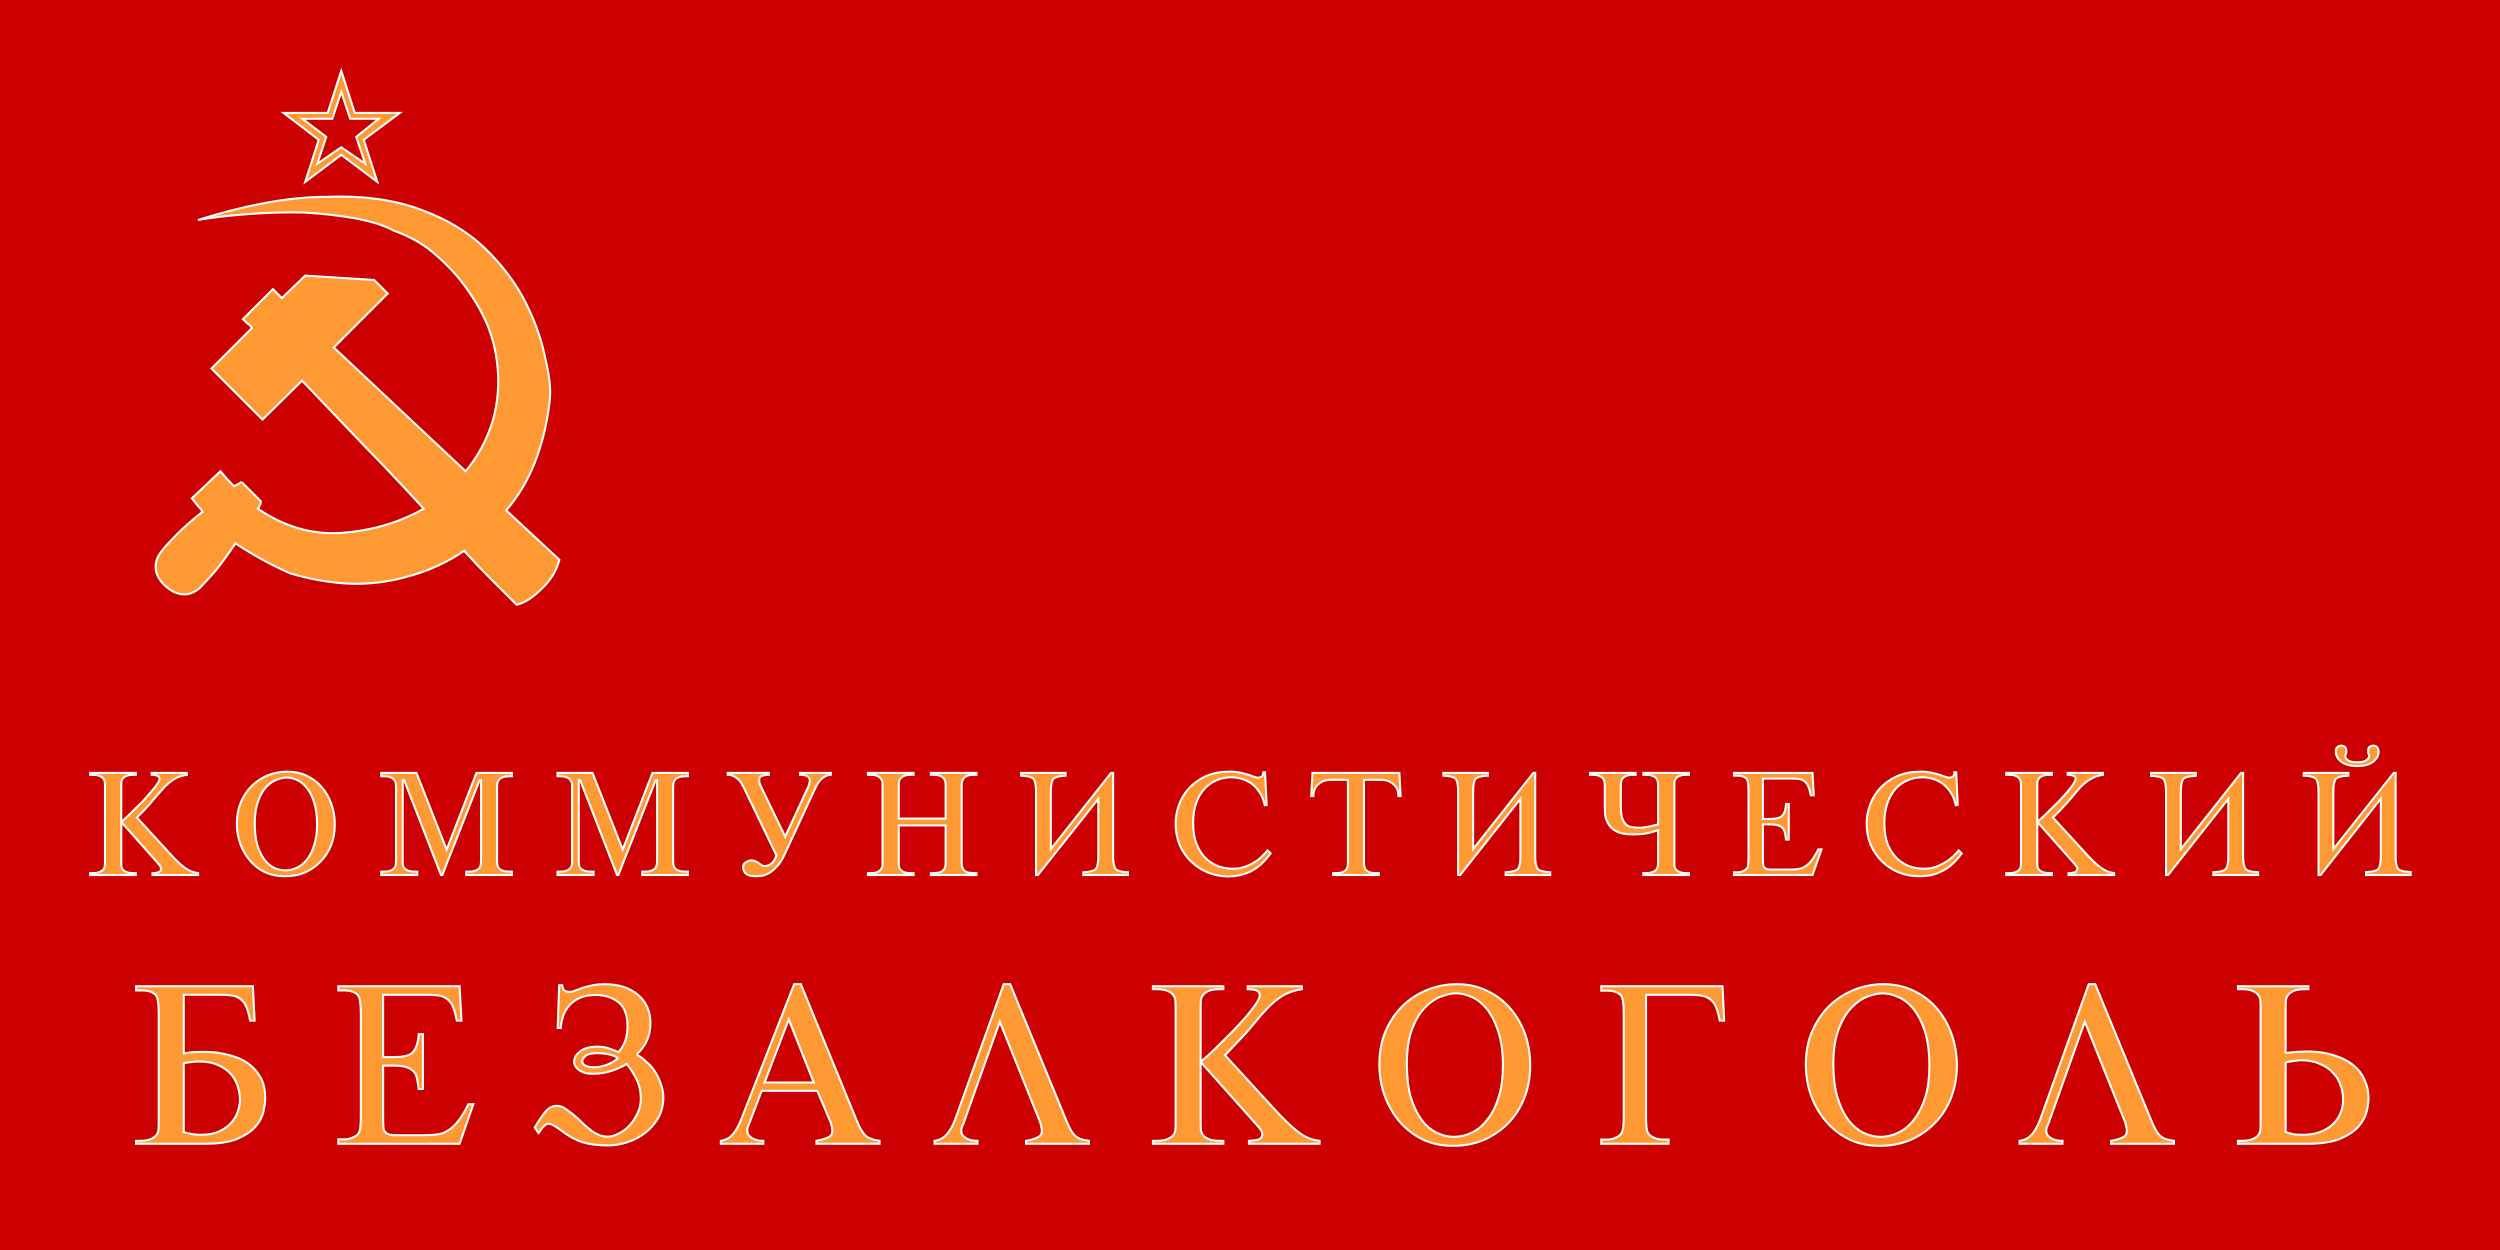 <svg xmlns="http://www.w3.org/2000/svg" width="1200" height="600">
<title>Flag Communist AntiAlkogolj</title>
  <rect width="1200" height="600" style="fill:rgb(204,0,0)"></rect>
<g id="Symbols" style="fill:rgb(255,153,51);stroke:white">
	<path id="Text" d="m43.3 371h21.9v0.9h-1.2q-2.2 0-3.5 0.6-1.1 0.5-1.7 1.4-0.5 0.7-0.6 1.6 0 0.8 0 1.4v37.2q0 0.6 0 1.4 0.1 0.9 0.6 1.7 0.6 0.8 1.7 1.3 1.3 0.6 3.5 0.6h1.2v0.9h-21.9v-0.9h1.2q2.3 0 3.4-0.6 1.3-0.5 1.8-1.3 0.6-0.8 0.6-1.7 0.1-0.8 0.1-1.4v-37.2q0-0.6-0.1-1.4 0-0.9-0.6-1.6-0.5-0.9-1.8-1.4-1.1-0.6-3.4-0.6h-1.2zm29.5 0h16.9v0.9q-3.5 0.5-6 2-2.4 1.5-4.7 3.8-2.1 2.3-4.5 5.1-2.3 2.9-5.3 6.1l-3.5 3.5 16.2 17.7q3.6 4 6.6 6.3 3.1 2.3 6.6 2.7v0.9h-21.9v-0.9q0.8-0.1 1.5-0.1 0.8-0.1 1.3-0.3 0.6-0.2 1-0.6 0.3-0.4 0.3-1.1 0-0.8-0.5-1.4-0.5-0.7-1.1-1.4l-17.5-19.7q0.7-0.5 2.3-2 1.7-1.5 3.7-3.6 2.1-2 4.3-4.2 2.1-2.3 3.9-4.5 1.9-2.1 3-3.7 1.2-1.8 1.2-2.6 0-0.7-0.4-1.1-0.3-0.4-0.9-0.5-0.5-0.2-1.2-0.3-0.7-0.1-1.3-0.1zm63.8 49.6q-5.1 0-9.3-1.9-4.2-2-7.2-5.5-3-3.5-4.7-8-1.7-4.6-1.7-9.9 0-5.7 2-10.4 2-4.6 5.3-7.8 3.4-3.2 7.7-5 4.4-1.7 9.2-1.7 5 0 9.2 1.9 4.2 2 7.2 5.4 3.1 3.5 4.7 8.1 1.7 4.6 1.7 9.9 0 5.3-1.7 9.8-1.8 4.6-5 7.9-3.2 3.4-7.6 5.4-4.4 1.8-9.8 1.8zm0.3-2.8q3 0 5.7-1.3 2.7-1.3 4.8-4 2.2-2.8 3.4-6.9 1.4-4.1 1.4-9.8 0-6.5-1.5-10.9-1.4-4.3-3.6-6.9-2.1-2.6-4.7-3.7-2.5-1.1-4.9-1.1-1.8 0-4.5 1-2.6 0.9-5 3.3-2.4 2.5-4 6.8-1.7 4.3-1.7 10.9 0 6.1 1.2 10.4 1.4 4.3 3.4 7 2.1 2.7 4.7 4 2.7 1.2 5.3 1.2zm63-46.8l14.5 36.8 14.3-36.8h17v1.6h-1.2q-2.2 0-3.5 0.6-1.2 0.5-1.7 1.4-0.5 0.8-0.6 1.6-0.1 0.8-0.1 1.4v35.8q0 0.6 0.1 1.4 0.1 0.9 0.6 1.7 0.5 0.8 1.7 1.3 1.3 0.6 3.5 0.6h1.2v1.6h-21.9v-1.6h1.2q2.2 0 3.4-0.6 1.3-0.5 1.8-1.3 0.5-0.8 0.6-1.7 0.1-0.8 0.1-1.4v-38.9h-0.7l-17.9 45.5h-0.6l-17.7-45.5h-0.7v38.9q0 0.6 0 1.4 0.1 0.9 0.6 1.7 0.6 0.8 1.7 1.3 1.3 0.6 3.5 0.6h1.2v1.6h-17.3v-1.6h1.2q2.3 0 3.5-0.6 1.2-0.5 1.7-1.3 0.6-0.8 0.6-1.7 0.1-0.8 0.1-1.4v-35.8q0-0.6-0.1-1.4 0-0.8-0.6-1.6-0.5-0.9-1.7-1.4-1.2-0.6-3.5-0.6h-1.2v-1.6zm84.5 0l14.5 36.8 14.3-36.8h17v1.6h-1.2q-2.2 0-3.5 0.6-1.2 0.5-1.7 1.4-0.5 0.8-0.6 1.6-0.1 0.8-0.1 1.4v35.8q0 0.6 0.1 1.4 0.1 0.9 0.6 1.7 0.5 0.8 1.7 1.3 1.3 0.6 3.5 0.6h1.2v1.6h-21.9v-1.6h1.2q2.2 0 3.4-0.6 1.3-0.5 1.8-1.3 0.5-0.8 0.6-1.7 0.1-0.8 0.1-1.4v-38.9h-0.7l-17.9 45.5h-0.6l-17.7-45.5h-0.7v38.9q0 0.6 0.1 1.4 0 0.9 0.5 1.7 0.6 0.8 1.8 1.3 1.2 0.6 3.5 0.6h1.2v1.6h-17.3v-1.6h1.2q2.2 0 3.4-0.6 1.2-0.5 1.7-1.3 0.6-0.8 0.7-1.7 0-0.8 0-1.4v-35.8q0-0.6 0-1.4-0.1-0.8-0.7-1.6-0.5-0.9-1.7-1.4-1.2-0.6-3.4-0.6h-1.2v-1.6zm92.5 30.6l10.9-23.6q0.3-0.6 0.6-1.7 0.3-1 0.3-1.7 0-0.4-0.2-0.9-0.2-0.4-0.7-0.9-0.6-0.4-1.5-0.7-0.9-0.2-2.3-0.2v-0.9h14.8v0.9q-1.7 0.1-3 0.9-1.3 0.7-2.2 1.9-0.9 1-1.5 2.1-0.6 1.1-1 2l-14.3 30.9q-1.7 3.8-3.7 6-1.9 2.1-3.8 3.3-1.9 1.1-3.7 1.4-1.7 0.2-3.1 0.2-2.3 0-4-0.9-1.8-1.1-1.8-3.5 0-1.6 1.3-2.3 1.3-0.9 2.7-0.9 1.2 0 1.9 0.4 0.9 0.4 1.6 0.9 0.6 0.5 1.3 1 0.8 0.4 1.7 0.4 1.4 0 3-1.1 1.5-1.1 2.5-4l-15.6-32.4q-0.6-1.2-1.3-2.4-0.7-1.1-1.7-1.9-0.9-0.9-2.1-1.4-1.2-0.6-2.7-0.6v-0.9h19.8v0.9q-1.9 0-3.3 0.5-1.4 0.4-1.4 2 0 0.5 0.1 1.2 0.2 0.7 0.4 1.2zm54.5-8.7h22.5v-16q0-0.5-0.1-1.4-0.1-0.8-0.6-1.6-0.5-0.8-1.8-1.4-1.2-0.6-3.4-0.6h-1.2v-0.9h21.9v0.9h-1.2q-2.2 0-3.5 0.6-1.2 0.6-1.7 1.4-0.5 0.8-0.6 1.6-0.1 0.9-0.1 1.4v37.3q0 0.5 0.1 1.4 0.1 0.8 0.6 1.6 0.5 0.8 1.7 1.4 1.3 0.5 3.5 0.5h1.2v0.9h-21.9v-0.9h1.2q2.2 0 3.4-0.5 1.3-0.6 1.8-1.4 0.5-0.8 0.6-1.6 0.1-0.9 0.1-1.4v-18h-22.5v18q0 0.5 0.1 1.4 0 0.8 0.5 1.6 0.6 0.8 1.8 1.4 1.2 0.5 3.5 0.5h1.2v0.9h-21.9v-0.9h1.1q2.3 0 3.5-0.5 1.2-0.6 1.7-1.4 0.6-0.8 0.7-1.6 0-0.9 0-1.4v-37.3q0-0.5 0-1.4-0.1-0.8-0.7-1.6-0.5-0.8-1.7-1.4-1.2-0.6-3.5-0.6h-1.1v-0.9h21.9v0.9h-1.2q-2.3 0-3.5 0.6-1.2 0.6-1.8 1.4-0.5 0.8-0.5 1.6-0.1 0.9-0.1 1.4zm73 14.7l28.9-36.6h1v40q0 4.8 1.3 6.2 1.2 1.3 5.8 1.5v1.3h-21.4v-1.3q4.6-0.2 5.9-1.5 1.3-1.4 1.3-6.2v-27.6l-29 36.6h-0.9v-40q0-4.8-1.3-6.2-1.3-1.3-5.9-1.5v-1.3h21.4v1.3q-4.6 0.2-5.8 1.5-1.3 1.4-1.3 6.2zm102.8-36.9l0.8 15.7-0.9 0.1q-0.8-3.7-2.5-6.2-1.7-2.6-3.9-4.2-2.3-1.6-4.8-2.3-2.5-0.7-5-0.7-3.8 0-7.1 1.5-3.3 1.4-5.8 4.2-2.5 2.8-3.9 6.9-1.4 4.1-1.4 9.3 0 6.3 1.8 10.5 1.8 4.2 4.6 6.8 2.8 2.5 6.2 3.7 3.3 1 6.5 1 1.6 0 3.5-0.3 2-0.4 4.1-1.4 2.2-0.9 4.5-2.6 2.3-1.8 4.5-4.5l1.5 1.4q-2.5 3.4-5 5.6-2.6 2.2-5.2 3.4-2.6 1.1-5.1 1.6-2.6 0.5-4.8 0.5-5.3 0-10-1.9-4.6-1.9-8.1-5.3-3.5-3.4-5.5-8-1.9-4.7-1.9-10.3 0-4.4 1.6-8.8 1.6-4.5 4.8-8 3.2-3.5 8-5.8 4.9-2.2 11.5-2.2 2.5 0 4.6 0.4 2.1 0.4 4.8 1.2 1.8 0.6 2.7 1 1 0.3 1.8 0.3 0.7 0 1.5-0.5 0.7-0.5 0.8-2.1zm22.8 0.3h41.7l0.6 11.1h-1q-0.1-0.9-0.3-2.3-0.3-1.3-1.3-2.5-0.9-1.2-2.7-2.1-1.6-0.9-4.5-0.9h-7.8v39.8q0 0.6 0.1 1.4 0.1 0.9 0.6 1.7 0.5 0.8 1.7 1.4 1.3 0.5 3.5 0.5h1.2v0.9h-21.9v-0.9h1.2q2.2 0 3.4-0.5 1.3-0.6 1.8-1.4 0.5-0.8 0.6-1.7 0.1-0.8 0.1-1.4v-39.8h-7.8q-2.9 0-4.6 0.9-1.7 0.9-2.7 2.1-0.9 1.2-1.2 2.5-0.3 1.4-0.3 2.3h-1zm77.1 36.6l28.9-36.6h0.9v40q0 4.8 1.3 6.2 1.3 1.2 5.9 1.5v1.3h-21.4v-1.3q4.6-0.3 5.8-1.5 1.3-1.4 1.3-6.2v-27.6l-28.9 36.6h-1v-40q0-4.8-1.2-6.2-1.3-1.3-5.9-1.5v-1.3h21.4v1.3q-4.6 0.2-5.9 1.5-1.2 1.4-1.2 6.2zm56.1-36.6h21.9v0.9h-1.2q-2.2 0-3.5 0.6-1.2 0.5-1.7 1.4-0.5 0.7-0.6 1.6-0.1 0.8-0.1 1.4v10.3q0 3.8 0.8 5.9 0.8 2 2.1 3 1.3 0.9 2.8 1 1.5 0.2 2.9 0.2 1 0 1.7 0 0.8-0.1 1.7-0.3 1-0.1 2.3-0.4 1.4-0.3 3.6-0.9v-18.8q0-0.6-0.1-1.4-0.1-0.9-0.6-1.6-0.5-0.9-1.8-1.4-1.2-0.6-3.4-0.6h-1.2v-0.9h21.9v0.9h-1.2q-2.2 0-3.5 0.6-1.2 0.5-1.7 1.4-0.5 0.7-0.6 1.6 0 0.8 0 1.4v37.2q0 0.6 0 1.4 0.1 0.9 0.6 1.7 0.5 0.8 1.7 1.3 1.3 0.6 3.5 0.6h1.2v0.9h-21.9v-0.9h1.2q2.2 0 3.4-0.6 1.3-0.5 1.8-1.3 0.5-0.8 0.6-1.7 0.1-0.8 0.1-1.4v-15.6q-4.2 1.4-7.4 1.8-3.1 0.2-5.1 0.2-4.7 0-7.4-1.4-2.7-1.4-3.9-3.5-1.3-2.1-1.6-4.3-0.2-2.3-0.2-4.1v-10.3q0-0.6-0.1-1.4-0.1-0.9-0.6-1.6-0.5-0.9-1.8-1.4-1.2-0.6-3.4-0.6h-1.2zm96.5 2.7h-13.5v19.4h3.4q4.2 0 5.6-1.3 1.9-1.7 2.1-5.9h1.3v17.1h-1.3q-0.4-3.6-1-4.6-0.6-1.3-2.2-2-1.4-0.7-4.5-0.7h-3.4v16.1q0 3.3 0.3 4 0.3 0.7 1 1.1 0.7 0.5 2.8 0.5h8.3q4.1 0 6-0.6 1.9-0.6 3.7-2.3 2.2-2.3 4.5-6.8h1.5l-4.3 12.3h-37.7v-1.3h1.7q1.8 0 3.3-0.9 1.1-0.5 1.6-1.6 0.4-1.2 0.4-4.8v-31.8q0-4.7-0.9-5.8-1.4-1.5-4.4-1.5h-1.7v-1.3h37.7l0.6 10.7h-1.4q-0.8-3.8-1.7-5.2-0.9-1.5-2.7-2.3-1.5-0.5-5.1-0.5zm79.3-3l0.7 15.6-0.9 0.2q-0.8-3.7-2.5-6.2-1.7-2.6-3.9-4.2-2.3-1.6-4.8-2.3-2.5-0.7-5-0.7-3.8 0-7.1 1.5-3.3 1.4-5.8 4.2-2.4 2.8-3.8 6.9-1.4 4.1-1.4 9.3 0 6.3 1.7 10.5 1.8 4.2 4.6 6.8 2.8 2.5 6.2 3.7 3.3 1 6.6 1 1.5 0 3.5-0.3 1.9-0.4 4-1.4 2.2-1 4.5-2.6 2.3-1.8 4.6-4.5l1.4 1.4q-2.4 3.4-5 5.6-2.6 2.2-5.2 3.3-2.6 1.2-5.1 1.7-2.5 0.4-4.8 0.4-5.3 0-10-1.8-4.6-1.9-8.1-5.3-3.4-3.4-5.5-8-1.9-4.7-1.9-10.3 0-4.4 1.6-8.8 1.6-4.5 4.8-8 3.2-3.5 8.1-5.8 4.9-2.2 11.5-2.2 2.4 0 4.5 0.4 2.2 0.4 4.8 1.2 1.8 0.6 2.8 1 0.9 0.3 1.7 0.3 0.7 0 1.5-0.5 0.8-0.5 0.8-2.1zm24 0.3h21.9v0.9h-1.1q-2.3 0-3.5 0.6-1.2 0.5-1.8 1.4-0.5 0.8-0.6 1.6 0 0.8 0 1.4v37.2q0 0.6 0 1.4 0.1 0.9 0.6 1.7 0.6 0.8 1.8 1.3 1.2 0.6 3.5 0.6h1.1v0.9h-21.9v-0.9h1.2q2.3 0 3.5-0.6 1.2-0.5 1.7-1.3 0.6-0.8 0.6-1.7 0.1-0.8 0.1-1.4v-37.2q0-0.6-0.1-1.4 0-0.8-0.6-1.6-0.5-0.9-1.7-1.4-1.2-0.6-3.5-0.6h-1.2zm29.5 0h16.9v0.9q-3.5 0.5-6 2.1-2.4 1.4-4.7 3.7-2.1 2.3-4.4 5.2-2.4 2.8-5.4 6l-3.5 3.5 16.2 17.7q3.6 4 6.7 6.3 3 2.3 6.5 2.7v0.9h-21.9v-0.9q0.8-0.1 1.5-0.1 0.8-0.1 1.3-0.2 0.7-0.2 1-0.7 0.4-0.4 0.4-1.1 0-0.8-0.6-1.4-0.5-0.7-1.1-1.4l-17.5-19.7q0.7-0.5 2.3-2 1.7-1.5 3.7-3.6 2.1-2 4.3-4.2 2.1-2.3 4-4.4 1.8-2.1 2.9-3.8 1.2-1.8 1.2-2.6 0-0.7-0.4-1.1-0.3-0.4-0.9-0.5-0.5-0.2-1.2-0.3-0.7-0.1-1.3-0.1zm54.3 36.6l28.9-36.6h1v40q0 4.8 1.3 6.2 1.2 1.3 5.9 1.5v1.3h-21.5v-1.3q4.7-0.2 5.9-1.5 1.3-1.4 1.3-6.2v-27.6l-28.9 36.6h-1v-39.9q0-4.9-1.3-6.3-1.2-1.2-5.9-1.4v-1.4h21.5v1.4q-4.7 0.2-5.9 1.4-1.3 1.4-1.3 6.3zm73.2 0l29-36.6h0.9v39.9q0 4.9 1.3 6.3 1.3 1.2 5.9 1.4v1.4h-21.4v-1.4q4.6-0.2 5.8-1.4 1.3-1.4 1.3-6.3v-27.6l-28.9 36.7h-1v-40q0-4.8-1.3-6.2-1.2-1.3-5.8-1.5v-1.3h21.4v1.3q-4.6 0.2-5.9 1.5-1.3 1.4-1.3 6.2zm11.5-41.7q2.6 0 3.9-0.7 1.4-0.8 1.7-1.8 0.2-0.4 0-1-0.1-0.5-0.3-0.7-0.1-0.2-0.1-1.2 0-1.6 0.8-2.1 0.9-0.5 1.5-0.5 0.4 0 0.8 0.1 0.5 0.1 0.9 0.4 0.4 0.3 0.7 0.9 0.3 0.5 0.3 1.5 0 2.8-2.7 4.9-2.7 2-7.5 2-4.9 0-7.6-2-2.7-2.1-2.7-4.9 0-1 0.2-1.5 0.4-0.6 0.8-0.9 0.4-0.3 0.9-0.4 0.5-0.1 0.8-0.1 0.6 0 1.5 0.5 0.8 0.5 0.8 2.1 0 1-0.1 1.2-0.2 0.2-0.3 0.7-0.2 0.6 0 1 0.3 1 1.6 1.8 1.4 0.7 4.1 0.7zm-1055.3 174v-53.3q0-7.3-1.4-8.9-2-2.3-6.7-2.3h-2.8v-2h56.1l0.8 16.5h-2.1q-1.2-5.9-2.6-8.1-1.4-2.3-4.2-3.5-2.3-0.8-7.9-0.8h-17.2v28.2q2.8-0.6 5.1-0.7 2.3-0.1 4.6-0.1 0.9 0 3.4 0.1 2.6 0.1 5.8 0.8 3.3 0.6 6.8 1.9 3.6 1.3 6.5 3.8 3 2.5 5 6.3 1.9 3.7 1.9 9.3 0 2.5-0.8 6.3-0.8 3.8-3.8 7.3-2.9 3.4-8.7 5.9-5.7 2.4-15.4 2.4h-33.3v-1.4h1.9q3.4 0 5.3-0.9 1.9-0.9 2.7-2 0.8-1.3 0.9-2.6 0.1-1.3 0.1-2.2zm12-29.6v33.1q2.2 0.7 4.1 1 2 0.3 4.1 0.3 5.4 0 9-1.7 3.6-1.7 5.7-4.2 2.3-2.6 3.1-5.5 1-2.9 1-5.4 0-3.4-1.2-6.7-1-3.3-3.4-5.9-2.4-2.6-6.2-4.2-3.7-1.6-8.9-1.6-1.7 0-3.7 0.3-2 0.2-3.6 0.5zm116.4-32.8h-20.7v29.9h5.2q6.5 0 8.6-1.9 2.9-2.6 3.3-9.1h2v26.3h-2q-0.7-5.5-1.5-7.1-1-1.9-3.4-3-2.3-1.1-7-1.1h-5.2v24.8q0 5.1 0.4 6.2 0.6 1.1 1.7 1.7 1 0.7 4.2 0.7h12.8q6.4 0 9.3-0.9 2.9-1 5.6-3.6 3.5-3.4 7-10.4h2.3l-6.6 19h-58.2v-2.1h2.7q2.7 0 5.1-1.3 1.7-0.8 2.4-2.6 0.6-1.8 0.6-7.3v-49.1q0-7.3-1.4-8.9-2-2.3-6.7-2.3h-2.7v-2h58.2l0.9 16.5h-2.2q-1.2-5.9-2.6-8.1-1.4-2.3-4.2-3.5-2.2-0.8-7.9-0.8zm101.3 28.3v0.6q2.5 1.4 4.7 3.6 2.3 2 4 4.7 1.7 2.7 2.7 5.9 1.1 3 1.1 6.2 0 5.3-2.4 9.7-2.4 4.2-6.2 7.2-3.7 2.9-8.5 4.5-4.6 1.6-9.4 1.6-7.4 0-12.5-1.6-5-1.7-9.5-5.2-1.8-1.4-3.5-2.4-1.7-1.2-3.2-1.2-0.8 0-1.5 0.6-0.7 0.6-1.3 1.3-0.7 0.8-1.2 1.5-0.4 0.8-0.7 1.1l-1.8-2.7q2.5-4.3 4.9-7.3 2.4-3.1 5.8-3.1 2.3 0 4.7 1.9 2.5 1.7 5.7 4.6 1.5 1.4 3 2.9 1.6 1.4 3.3 2.7 1.8 1.2 3.7 2 1.9 0.7 4 0.7 2.1 0 4.8-1.3 2.8-1.3 5.1-3.6 2.5-2.5 4.1-5.9 1.8-3.3 1.8-7.5 0-5-1.9-8.9-1.8-3.9-4.9-7.7-2.7 1.7-6.9 3.2-4.3 1.5-9.1 1.5-2.6 0-4.4-0.5-1.8-0.7-2.9-1.6-0.9-0.8-1.5-1.8-0.4-1.1-0.4-1.9 0-2.7 2.8-4.9 2.9-2.3 8.4-2.3 3.3 0 5.6 0.9 2.4 0.8 4.5 1.7 4.3-4.7 4.3-12.4 0-8.2-4.4-11.6-4.4-3.4-10.8-3.4-5 0-8.2 1.6-3.2 1.6-5.1 4.1-1.9 2.4-2.6 5.1-0.8 2.7-0.9 5h-1.5l0.7-20.5h1.4q0.1 1 0.7 2.1 0.8 1.1 2.9 1.1 0.9 0 1.6-0.2 0.7-0.3 1.5-0.6 0.8-0.3 1.8-0.6 1.1-0.5 2.5-0.9 1.2-0.3 3.8-0.9 2.6-0.5 5.7-0.5 9.8 0 15.9 5.1 6 5 6 13.7 0 8.7-6.3 14.6zm-9.2 2q-2.5-1.4-5-1.8-2.4-0.5-4.9-0.5-4.3 0-5.8 1.4-1.5 1.3-1.5 2.4 0 0.4 0.1 0.9 0.2 0.4 0.8 1 0.6 0.4 1.7 0.7 1.1 0.4 2.9 0.4 0.9 0 2.2-0.1 1.4-0.3 3-0.7 1.6-0.5 3.3-1.4 1.8-0.9 3.2-2.3zm95.6 15.8h-26.7l-5.7 15q-0.5 1.1-0.9 2.1-0.3 0.9-0.3 2 0 1.3 0.7 2.3 0.8 0.8 1.8 1.5 1.2 0.5 2.5 0.9 1.4 0.2 2.7 0.2v1.4h-20.4v-1.4q3.8-0.6 6-3.4 2.2-2.8 3.8-6.9l25.4-64.9h3.2l26.6 64.9q1.1 2.7 2.1 4.6 1.1 1.8 2.1 3 1.2 1.1 2.9 1.7 1.6 0.7 4.1 1v1.4h-30.3v-1.4q2.5-0.5 4-1 1.5-0.5 2.3-1.1 0.8-0.5 1.1-1.2 0.2-0.7 0.2-1.5 0-0.9-0.2-2-0.3-1.2-0.6-2.1zm-1.7-4l-12-30.3-11.6 30.3zm58 29.4v-1.4q3.8-0.5 6.1-3.4 2.3-2.8 3.8-6.9l23.3-64.9h3.1l26.7 64.9q1.1 2.7 2.1 4.6 0.9 1.8 2.1 3 1.2 1.2 2.8 1.8 1.6 0.6 4.1 0.9v1.4h-30.2v-1.4q2.5-0.4 4-1 1.5-0.5 2.3-1.1 0.8-0.5 1-1.1 0.3-0.8 0.3-1.6 0-0.9-0.3-2-0.2-1.2-0.5-2.1l-19.4-48.3-17.2 48.2q-0.3 1.1-0.9 2.1-0.4 1-0.4 2 0 1.3 0.7 2.3 0.8 0.9 1.9 1.5 1.2 0.6 2.5 0.9 1.4 0.2 2.7 0.2v1.4zm104.8-75.6h33.8v1.4h-1.8q-3.5 0-5.4 0.9-1.8 0.8-2.7 2.1-0.8 1.2-0.9 2.5-0.1 1.3-0.1 2.2v57.4q0 0.9 0.1 2.2 0.1 1.3 0.9 2.6 0.9 1.2 2.7 2 1.9 0.9 5.4 0.9h1.8v1.4h-33.8v-1.4h1.9q3.4 0 5.3-0.9 1.9-0.8 2.7-2 0.8-1.3 0.9-2.6 0.1-1.3 0.1-2.2v-57.4q0-0.9-0.1-2.2-0.1-1.3-0.9-2.5-0.8-1.3-2.7-2.1-1.9-0.9-5.3-0.9h-1.9zm45.5 0h26v1.4q-5.3 0.8-9.2 3.1-3.7 2.3-7.2 5.9-3.3 3.4-6.9 7.9-3.6 4.4-8.3 9.2l-5.3 5.6 24.9 27.2q5.7 6.1 10.3 9.7 4.6 3.6 10.2 4.2v1.4h-33.9v-1.4q1.2-0.1 2.3-0.2 1.2-0.1 2.1-0.3 0.9-0.4 1.5-1 0.5-0.7 0.5-1.7 0-1.2-0.8-2.2-0.8-1.1-1.8-2.2l-27-30.3q1.1-0.9 3.6-3.1 2.6-2.4 5.7-5.5 3.3-3.2 6.6-6.6 3.4-3.6 6.2-6.8 2.8-3.3 4.5-5.9 1.8-2.7 1.8-4 0-1-0.5-1.6-0.5-0.6-1.4-0.9-0.8-0.3-1.8-0.4-1.1-0.1-2.1-0.1zm98.4 76.6q-7.8 0-14.3-3-6.4-3.2-11.1-8.5-4.6-5.4-7.2-12.4-2.6-7.1-2.6-15.2 0-8.9 3-16 3.1-7.1 8.2-12.1 5.2-5 11.9-7.7 6.8-2.7 14.1-2.7 7.8 0 14.3 3.1 6.5 3 11.1 8.3 4.7 5.3 7.3 12.4 2.5 7.1 2.5 15.3 0 8.1-2.7 15.2-2.7 7-7.6 12.2-5 5.1-11.8 8.2-6.8 2.9-15.1 2.9zm0.5-4.3q4.6 0 8.8-2.1 4.2-2 7.4-6.3 3.4-4.2 5.3-10.5 2.1-6.4 2.1-15.2 0-10-2.3-16.7-2.2-6.7-5.5-10.7-3.4-4.1-7.3-5.7-3.9-1.7-7.5-1.7-2.9 0-7 1.5-4 1.4-7.7 5.2-3.7 3.7-6.3 10.4-2.5 6.6-2.5 16.9 0 9.4 1.9 16 2.1 6.5 5.2 10.8 3.2 4.2 7.2 6.1 4.1 2 8.2 2zm113-68.2h-20.7v58.2q0 5.5 0.6 7.4 0.7 1.7 2.4 2.6 2.4 1.3 5.1 1.3h2.7v2h-32.3v-2h2.7q2.7 0 5-1.3 1.8-0.9 2.4-2.6 0.7-1.9 0.7-7.4v-49.1q0-7.3-1.4-8.9-2.1-2.2-6.7-2.2h-2.7v-2.1h58.2l0.8 16.5h-2.1q-1.2-5.9-2.6-8.1-1.4-2.2-4.2-3.4-2.3-0.9-7.9-0.9zm91.3 72.5q-7.8 0-14.3-3-6.5-3.2-11.1-8.5-4.7-5.4-7.3-12.4-2.6-7.1-2.6-15.2 0-8.9 3.1-16 3.1-7.1 8.2-12.1 5.2-5 11.9-7.7 6.8-2.7 14.1-2.7 7.8 0 14.3 3.1 6.4 3 11.1 8.3 4.6 5.3 7.2 12.4 2.6 7.1 2.6 15.3 0 8.1-2.7 15.2-2.7 7-7.7 12.2-4.9 5.1-11.7 8.2-6.8 2.9-15.1 2.9zm0.5-4.3q4.5 0 8.7-2.1 4.3-2 7.5-6.3 3.3-4.2 5.3-10.5 2-6.4 2-15.2 0-10-2.2-16.7-2.2-6.7-5.5-10.7-3.4-4.1-7.4-5.7-3.9-1.7-7.4-1.7-2.9 0-7.1 1.5-3.9 1.4-7.6 5.2-3.7 3.7-6.3 10.4-2.6 6.6-2.6 16.9 0 9.4 2 16 2 6.5 5.2 10.8 3.2 4.2 7.2 6.1 4.1 2 8.2 2zm66.8 3.3v-1.4q3.8-0.5 6.1-3.3 2.3-2.9 3.8-7l23.3-64.9h3.1l26.7 64.9q1.1 2.7 2.1 4.6 0.9 1.8 2.1 3 1.2 1.2 2.8 1.8 1.7 0.6 4.1 0.9v1.4h-30.2v-1.4q2.5-0.4 4-1 1.5-0.5 2.3-1 0.8-0.6 1-1.2 0.3-0.8 0.3-1.5 0-1-0.3-2.1-0.2-1.2-0.5-2.1l-19.4-48.3-17.2 48.2q-0.3 1.1-0.9 2.1-0.4 1-0.4 2 0 1.3 0.7 2.3 0.8 0.9 1.9 1.5 1.2 0.6 2.5 0.9 1.4 0.2 2.7 0.2v1.4zm138.6-75.6v1.4h-1.8q-3.5 0-5.4 0.9-1.8 0.8-2.7 2.1-0.8 1.2-0.9 2.5-0.1 1.3-0.1 2.2v22.9q1.1-0.1 2.5-0.2 1.4-0.1 2.8-0.3 1.5-0.1 2.8-0.1 1.3-0.1 2.2-0.1 7.4 0 13 1.9 5.6 1.7 9.2 4.7 3.7 3 5.4 7.1 1.9 4.1 1.9 8.7 0 2.6-0.9 6.4-0.9 3.7-3.9 7.2-3 3.4-8.8 5.9-5.9 2.4-15.9 2.4h-33.2v-1.4h1.9q3.4 0 5.3-0.9 1.9-0.8 2.7-2 0.8-1.3 0.9-2.6 0.1-1.3 0.1-2.2v-57.4q0-0.9-0.1-2.2-0.1-1.3-0.9-2.5-0.8-1.3-2.7-2.1-1.9-0.9-5.3-0.9h-1.9v-1.4zm-10.9 36.5v33.5q2.2 0.7 4 1.1 1.9 0.2 4.1 0.2 4.9 0 8.6-1.4 3.6-1.4 6-3.7 2.5-2.4 3.7-5.4 1.2-3 1.2-6.3 0-3.5-1.2-6.9-1.1-3.4-3.6-6-2.4-2.7-6.2-4.3-3.9-1.8-9.3-1.8-0.9 0-2.8 0.3-2 0.2-4.5 0.7z"/>
  <path id="USSR" d="m157.3 54.2l6.5-20.2 6.5 20.2h21.6l-17.3 12.9 6.5 20.2-17.3-13-17.3 13 6.5-20.2-16.9-12.9zm10.8 2.8l-4.3-12.9-4.3 12.9h-14.4l11.5 8.7-4.3 12.9 11.5-7.9 11.5 7.9-4.3-12.9 10.8-8.7zm-52.2 174.3l9.3 9.3q0 1.5-0.7 2.2 0 0.7-0.7 1.4 19.1 13 40 11.6 21.6-1.5 39.6-11.6-14.4-15.8-29.6-31.3-15.1-15.8-28.8-30.2l-19 18.7-24.5-24.5 19.4-19.4q-0.7-1.5-2.1-2.2-0.8-0.7-2.2-2.1l14.4-14.4 4.3 4.3 11.2-10.8 33.1 2.1 6.5 6.5-25.9 25.9 63.3 59.4q8.7-10.4 13-24.1 3.9-13.7 2.1-28.1-1-8.6-4.3-17.2-3.9-9.4-10.1-18-6.1-8.7-14.4-15.9-8.6-7.9-20.8-12.2-6.5-3.6-18-5.8-11.6-2.1-25.2-2.9-13.4-0.3-27 0.8-13.7 1-23.8 2.8 35.3-11.1 61.6-11.1 25.9-1.1 45.3 6.1 18.7 6.8 31 18.7 12.6 12.3 19.4 25.9 6.9 13.7 9.4 26.7 3.2 12.9 2.1 20.9-1.8 15.8-7.2 29.5-5 12.6-13.6 22.7l25.5 23.7q-2.1 7.9-8.3 13.7-6.4 6.5-12.2 7.9-6.5-6.5-12.2-12.2-6.5-6.5-13-13.7-12.2 8.3-26.6 12.2-13.7 4-28.1 3.6-14.4-0.7-28.8-5-13.3-5.8-26.3-14.4-4.3 6.5-9.4 13-5.4 6.1-7.9 8.6-3.9 3.2-7.9 2.9-4.3-0.4-7.9-3.6-4-3.3-5.1-7.9-0.7-5.1 2.9-9.4 2.2-2.9 7.2-7.9 5.8-5.8 12.3-10.8-0.8-1.5-2.2-2.9-1.8-2.2-2.9-3.6l13.7-13q2.9 3.6 6.5 7.2 2.9-1.4 3.6-2.1z"/>>
</g>
</svg>